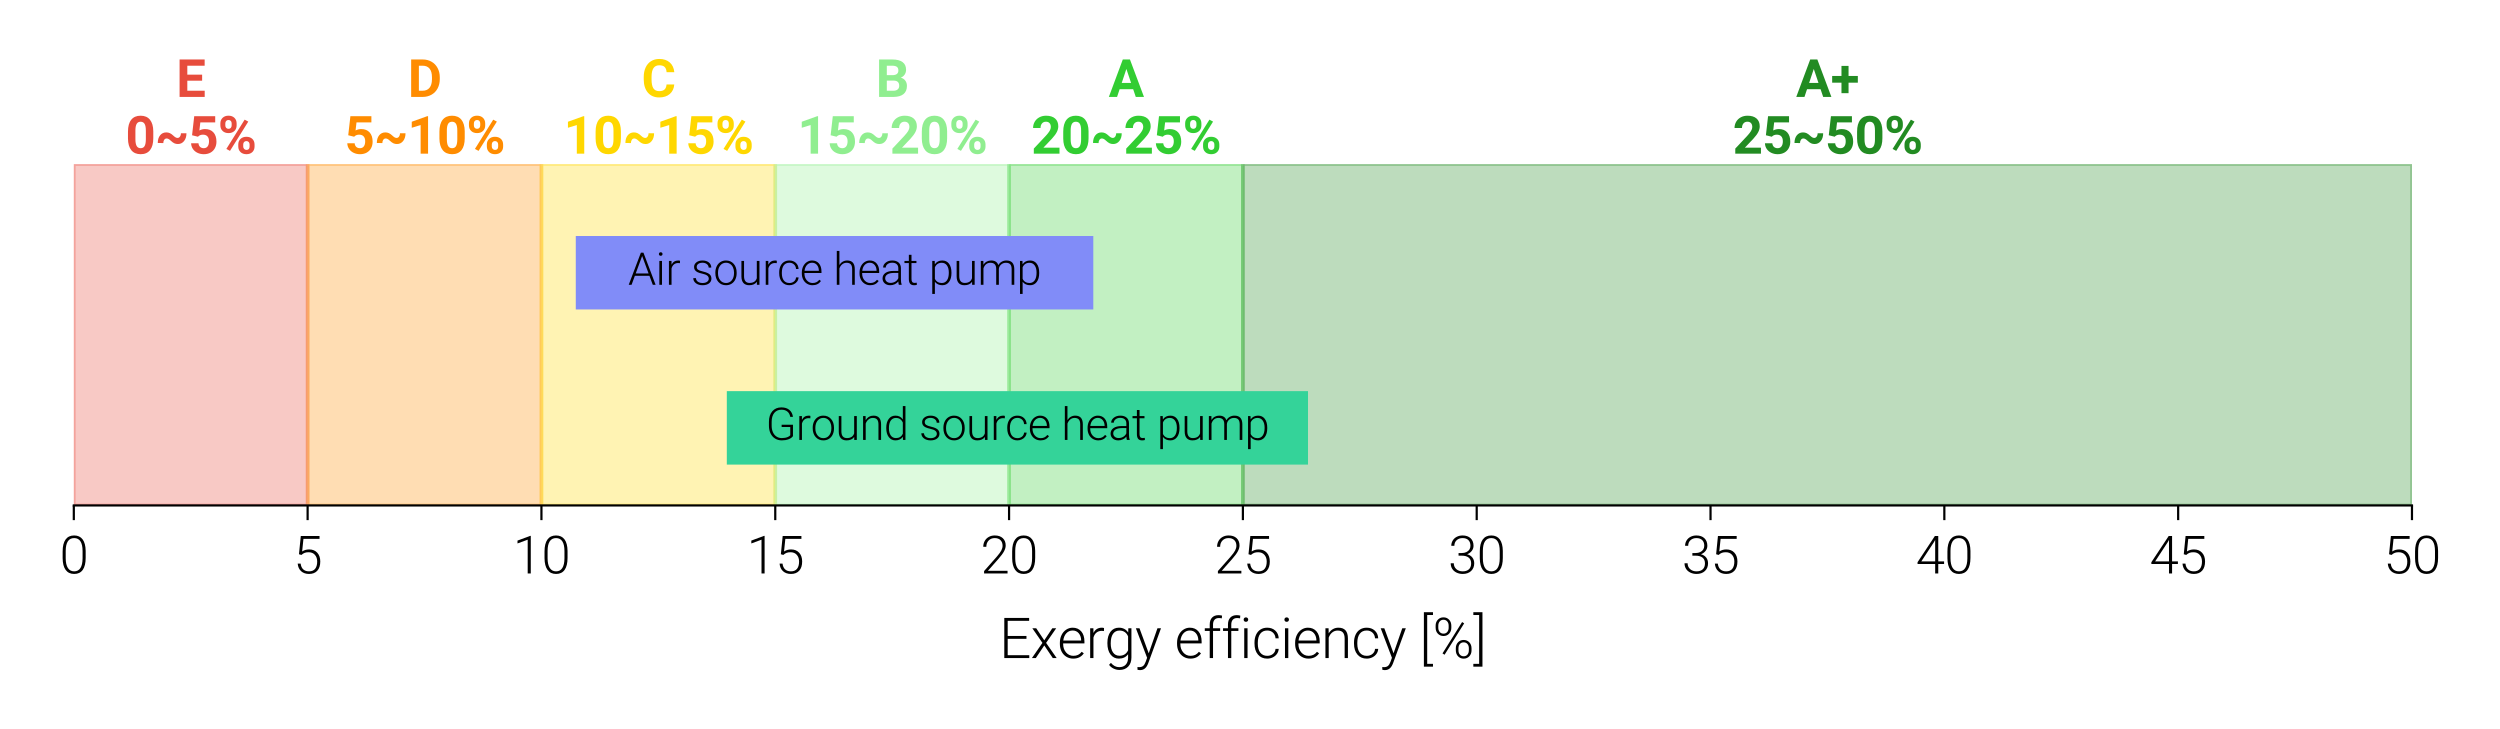 <?xml version="1.0" encoding="utf-8" standalone="no"?>
<!DOCTYPE svg PUBLIC "-//W3C//DTD SVG 1.1//EN"
  "http://www.w3.org/Graphics/SVG/1.1/DTD/svg11.dtd">
<svg xmlns:xlink="http://www.w3.org/1999/xlink" width="340.157pt" height="99.213pt" viewBox="0 0 340.157 99.213" xmlns="http://www.w3.org/2000/svg" version="1.1">
 <defs>
  <style type="text/css">*{stroke-linejoin: round; stroke-linecap: butt}</style>
 </defs>
 <g id="figure_1">
  <g id="patch_1">
   <path d="M 0 99.213 
L 340.157 99.213 
L 340.157 0 
L 0 0 
L 0 99.213 
z
" style="fill: none"/>
  </g>
  <g id="axes_1">
   <g id="patch_2">
    <path d="M 10.043 68.773 
L 328.18 68.773 
L 328.18 22.332 
L 10.043 22.332 
L 10.043 68.773 
z
" style="fill: none"/>
   </g>
   <g id="patch_3">
    <path d="M 10.043 68.773 
L 41.856 68.773 
L 41.856 22.332 
L 10.043 22.332 
z
" clip-path="url(#p3ab6ca6b2c)" style="fill: #e74c3c; opacity: 0.3; stroke: #e74c3c; stroke-width: 0.5; stroke-linejoin: miter"/>
   </g>
   <g id="patch_4">
    <path d="M 41.856 68.773 
L 73.67 68.773 
L 73.67 22.332 
L 41.856 22.332 
z
" clip-path="url(#p3ab6ca6b2c)" style="fill: #ff8c00; opacity: 0.3; stroke: #ff8c00; stroke-width: 0.5; stroke-linejoin: miter"/>
   </g>
   <g id="patch_5">
    <path d="M 73.67 68.773 
L 105.484 68.773 
L 105.484 22.332 
L 73.67 22.332 
z
" clip-path="url(#p3ab6ca6b2c)" style="fill: #ffd700; opacity: 0.3; stroke: #ffd700; stroke-width: 0.5; stroke-linejoin: miter"/>
   </g>
   <g id="patch_6">
    <path d="M 105.484 68.773 
L 137.297 68.773 
L 137.297 22.332 
L 105.484 22.332 
z
" clip-path="url(#p3ab6ca6b2c)" style="fill: #90ee90; opacity: 0.3; stroke: #90ee90; stroke-width: 0.5; stroke-linejoin: miter"/>
   </g>
   <g id="patch_7">
    <path d="M 137.297 68.773 
L 169.111 68.773 
L 169.111 22.332 
L 137.297 22.332 
z
" clip-path="url(#p3ab6ca6b2c)" style="fill: #32cd32; opacity: 0.3; stroke: #32cd32; stroke-width: 0.5; stroke-linejoin: miter"/>
   </g>
   <g id="patch_8">
    <path d="M 169.111 68.773 
L 328.18 68.773 
L 328.18 22.332 
L 169.111 22.332 
z
" clip-path="url(#p3ab6ca6b2c)" style="fill: #228b22; opacity: 0.3; stroke: #228b22; stroke-width: 0.5; stroke-linejoin: miter"/>
   </g>
   <g id="LineCollection_1">
    <path d="M 98.892 58.218 
L 177.971 58.218 
" clip-path="url(#p3ab6ca6b2c)" style="fill: none; stroke: #34d399; stroke-width: 10"/>
   </g>
   <g id="LineCollection_2">
    <path d="M 78.342 37.109 
L 148.757 37.109 
" clip-path="url(#p3ab6ca6b2c)" style="fill: none; stroke: #818cf8; stroke-width: 10"/>
   </g>
   <g id="patch_9">
    <path d="M 10.043 68.773 
L 328.18 68.773 
" style="fill: none; stroke: #000000; stroke-width: 0.3; stroke-linejoin: miter; stroke-linecap: square"/>
   </g>
   <g id="matplotlib.axis_1">
    <g id="xtick_1">
     <g id="line2d_1">
      <defs>
       <path id="m8bac148c6b" d="M 0 0 
L 0 2 
" style="stroke: #000000; stroke-width: 0.3"/>
      </defs>
      <g>
       <use xlink:href="#m8bac148c6b" x="10.043" y="68.773" style="stroke: #000000; stroke-width: 0.3"/>
      </g>
     </g>
     <g id="text_1">
      <!-- 0 -->
      <g transform="translate(8.103 78.023) scale(0.07 -0.07)">
       <defs>
        <path id="Roboto-Light-30" d="M 3172 1897 
Q 3172 934 2819 435 
Q 2466 -63 1778 -63 
Q 1103 -63 743 426 
Q 384 916 375 1850 
L 375 2666 
Q 375 3625 731 4119 
Q 1088 4613 1772 4613 
Q 2447 4613 2803 4136 
Q 3159 3659 3172 2731 
L 3172 1897 
z
M 2797 2713 
Q 2797 3494 2542 3894 
Q 2288 4294 1772 4294 
Q 1266 4294 1009 3903 
Q 753 3513 747 2750 
L 747 1856 
Q 747 1078 1011 665 
Q 1275 253 1778 253 
Q 2278 253 2536 656 
Q 2794 1059 2797 1838 
L 2797 2713 
z
" transform="scale(0.016)"/>
       </defs>
       <use xlink:href="#Roboto-Light-30"/>
      </g>
     </g>
    </g>
    <g id="xtick_2">
     <g id="line2d_2">
      <g>
       <use xlink:href="#m8bac148c6b" x="41.856" y="68.773" style="stroke: #000000; stroke-width: 0.3"/>
      </g>
     </g>
     <g id="text_2">
      <!-- 5 -->
      <g transform="translate(39.916 78.023) scale(0.07 -0.07)">
       <defs>
        <path id="Roboto-Light-35" d="M 681 2331 
L 903 4550 
L 3178 4550 
L 3178 4203 
L 1225 4203 
L 1066 2666 
Q 1431 2916 1922 2916 
Q 2538 2916 2903 2516 
Q 3269 2116 3269 1450 
Q 3269 731 2912 334 
Q 2556 -63 1909 -63 
Q 1316 -63 947 268 
Q 578 600 525 1197 
L 884 1197 
Q 938 731 1200 492 
Q 1463 253 1909 253 
Q 2397 253 2645 562 
Q 2894 872 2894 1444 
Q 2894 1944 2616 2259 
Q 2338 2575 1856 2575 
Q 1591 2575 1394 2508 
Q 1197 2441 978 2247 
L 681 2331 
z
" transform="scale(0.016)"/>
       </defs>
       <use xlink:href="#Roboto-Light-35"/>
      </g>
     </g>
    </g>
    <g id="xtick_3">
     <g id="line2d_3">
      <g>
       <use xlink:href="#m8bac148c6b" x="73.67" y="68.773" style="stroke: #000000; stroke-width: 0.3"/>
      </g>
     </g>
     <g id="text_3">
      <!-- 10 -->
      <g transform="translate(69.79 78.023) scale(0.07 -0.07)">
       <defs>
        <path id="Roboto-Light-31" d="M 2169 0 
L 1794 0 
L 1794 4100 
L 556 3641 
L 556 3991 
L 2106 4566 
L 2169 4566 
L 2169 0 
z
" transform="scale(0.016)"/>
       </defs>
       <use xlink:href="#Roboto-Light-31"/>
       <use xlink:href="#Roboto-Light-30" transform="translate(55.42 0)"/>
      </g>
     </g>
    </g>
    <g id="xtick_4">
     <g id="line2d_4">
      <g>
       <use xlink:href="#m8bac148c6b" x="105.484" y="68.773" style="stroke: #000000; stroke-width: 0.3"/>
      </g>
     </g>
     <g id="text_4">
      <!-- 15 -->
      <g transform="translate(101.604 78.023) scale(0.07 -0.07)">
       <use xlink:href="#Roboto-Light-31"/>
       <use xlink:href="#Roboto-Light-35" transform="translate(55.42 0)"/>
      </g>
     </g>
    </g>
    <g id="xtick_5">
     <g id="line2d_5">
      <g>
       <use xlink:href="#m8bac148c6b" x="137.297" y="68.773" style="stroke: #000000; stroke-width: 0.3"/>
      </g>
     </g>
     <g id="text_5">
      <!-- 20 -->
      <g transform="translate(133.418 78.023) scale(0.07 -0.07)">
       <defs>
        <path id="Roboto-Light-32" d="M 3278 0 
L 428 0 
L 428 288 
L 1988 2056 
Q 2375 2503 2525 2793 
Q 2675 3084 2675 3359 
Q 2675 3791 2422 4042 
Q 2169 4294 1725 4294 
Q 1266 4294 983 4000 
Q 700 3706 700 3238 
L 328 3238 
Q 328 3622 501 3937 
Q 675 4253 995 4433 
Q 1316 4613 1725 4613 
Q 2350 4613 2701 4284 
Q 3053 3956 3053 3391 
Q 3053 3072 2854 2694 
Q 2656 2316 2156 1750 
L 888 316 
L 3278 316 
L 3278 0 
z
" transform="scale(0.016)"/>
       </defs>
       <use xlink:href="#Roboto-Light-32"/>
       <use xlink:href="#Roboto-Light-30" transform="translate(55.42 0)"/>
      </g>
     </g>
    </g>
    <g id="xtick_6">
     <g id="line2d_6">
      <g>
       <use xlink:href="#m8bac148c6b" x="169.111" y="68.773" style="stroke: #000000; stroke-width: 0.3"/>
      </g>
     </g>
     <g id="text_6">
      <!-- 25 -->
      <g transform="translate(165.232 78.023) scale(0.07 -0.07)">
       <use xlink:href="#Roboto-Light-32"/>
       <use xlink:href="#Roboto-Light-35" transform="translate(55.42 0)"/>
      </g>
     </g>
    </g>
    <g id="xtick_7">
     <g id="line2d_7">
      <g>
       <use xlink:href="#m8bac148c6b" x="200.925" y="68.773" style="stroke: #000000; stroke-width: 0.3"/>
      </g>
     </g>
     <g id="text_7">
      <!-- 30 -->
      <g transform="translate(197.045 78.023) scale(0.07 -0.07)">
       <defs>
        <path id="Roboto-Light-33" d="M 1259 2478 
L 1647 2478 
Q 1969 2478 2209 2592 
Q 2450 2706 2576 2904 
Q 2703 3103 2703 3363 
Q 2703 3800 2456 4047 
Q 2209 4294 1747 4294 
Q 1309 4294 1029 4036 
Q 750 3778 750 3356 
L 375 3356 
Q 375 3709 553 4001 
Q 731 4294 1047 4453 
Q 1363 4613 1747 4613 
Q 2366 4613 2722 4275 
Q 3078 3938 3078 3350 
Q 3078 3022 2870 2745 
Q 2663 2469 2300 2331 
Q 2725 2213 2944 1923 
Q 3163 1634 3163 1234 
Q 3163 650 2781 293 
Q 2400 -63 1763 -63 
Q 1356 -63 1017 100 
Q 678 263 492 555 
Q 306 847 306 1234 
L 681 1234 
Q 681 800 984 526 
Q 1288 253 1763 253 
Q 2247 253 2517 501 
Q 2788 750 2788 1222 
Q 2788 1678 2495 1918 
Q 2203 2159 1634 2159 
L 1259 2159 
L 1259 2478 
z
" transform="scale(0.016)"/>
       </defs>
       <use xlink:href="#Roboto-Light-33"/>
       <use xlink:href="#Roboto-Light-30" transform="translate(55.42 0)"/>
      </g>
     </g>
    </g>
    <g id="xtick_8">
     <g id="line2d_8">
      <g>
       <use xlink:href="#m8bac148c6b" x="232.739" y="68.773" style="stroke: #000000; stroke-width: 0.3"/>
      </g>
     </g>
     <g id="text_8">
      <!-- 35 -->
      <g transform="translate(228.859 78.023) scale(0.07 -0.07)">
       <use xlink:href="#Roboto-Light-33"/>
       <use xlink:href="#Roboto-Light-35" transform="translate(55.42 0)"/>
      </g>
     </g>
    </g>
    <g id="xtick_9">
     <g id="line2d_9">
      <g>
       <use xlink:href="#m8bac148c6b" x="264.552" y="68.773" style="stroke: #000000; stroke-width: 0.3"/>
      </g>
     </g>
     <g id="text_9">
      <!-- 40 -->
      <g transform="translate(260.673 78.023) scale(0.07 -0.07)">
       <defs>
        <path id="Roboto-Light-34" d="M 2725 1466 
L 3434 1466 
L 3434 1150 
L 2725 1150 
L 2725 0 
L 2350 0 
L 2350 1150 
L 209 1150 
L 209 1363 
L 2316 4550 
L 2725 4550 
L 2725 1466 
z
M 669 1466 
L 2350 1466 
L 2350 4066 
L 2184 3778 
L 669 1466 
z
" transform="scale(0.016)"/>
       </defs>
       <use xlink:href="#Roboto-Light-34"/>
       <use xlink:href="#Roboto-Light-30" transform="translate(55.42 0)"/>
      </g>
     </g>
    </g>
    <g id="xtick_10">
     <g id="line2d_10">
      <g>
       <use xlink:href="#m8bac148c6b" x="296.366" y="68.773" style="stroke: #000000; stroke-width: 0.3"/>
      </g>
     </g>
     <g id="text_10">
      <!-- 45 -->
      <g transform="translate(292.487 78.023) scale(0.07 -0.07)">
       <use xlink:href="#Roboto-Light-34"/>
       <use xlink:href="#Roboto-Light-35" transform="translate(55.42 0)"/>
      </g>
     </g>
    </g>
    <g id="xtick_11">
     <g id="line2d_11">
      <g>
       <use xlink:href="#m8bac148c6b" x="328.18" y="68.773" style="stroke: #000000; stroke-width: 0.3"/>
      </g>
     </g>
     <g id="text_11">
      <!-- 50 -->
      <g transform="translate(324.3 78.023) scale(0.07 -0.07)">
       <use xlink:href="#Roboto-Light-35"/>
       <use xlink:href="#Roboto-Light-30" transform="translate(55.42 0)"/>
      </g>
     </g>
    </g>
    <g id="text_12">
     <!-- Exergy efficiency [%] -->
     <g transform="translate(135.958 89.538) scale(0.075 -0.075)">
      <defs>
       <path id="Roboto-Light-45" d="M 3088 2181 
L 959 2181 
L 959 325 
L 3406 325 
L 3406 0 
L 575 0 
L 575 4550 
L 3391 4550 
L 3391 4222 
L 959 4222 
L 959 2506 
L 3088 2506 
L 3088 2181 
z
" transform="scale(0.016)"/>
       <path id="Roboto-Light-78" d="M 1550 2009 
L 2463 3381 
L 2906 3381 
L 1759 1722 
L 2956 0 
L 2516 0 
L 1553 1431 
L 591 0 
L 150 0 
L 1344 1722 
L 197 3381 
L 638 3381 
L 1550 2009 
z
" transform="scale(0.016)"/>
       <path id="Roboto-Light-65" d="M 1797 -63 
Q 1366 -63 1017 150 
Q 669 363 475 742 
Q 281 1122 281 1594 
L 281 1728 
Q 281 2216 470 2606 
Q 659 2997 996 3220 
Q 1334 3444 1728 3444 
Q 2344 3444 2705 3023 
Q 3066 2603 3066 1875 
L 3066 1666 
L 653 1666 
L 653 1594 
Q 653 1019 983 636 
Q 1313 253 1813 253 
Q 2113 253 2342 362 
Q 2572 472 2759 713 
L 2994 534 
Q 2581 -63 1797 -63 
z
M 1728 3125 
Q 1306 3125 1017 2815 
Q 728 2506 666 1984 
L 2694 1984 
L 2694 2025 
Q 2678 2513 2415 2819 
Q 2153 3125 1728 3125 
z
" transform="scale(0.016)"/>
       <path id="Roboto-Light-72" d="M 2050 3063 
Q 1931 3084 1797 3084 
Q 1447 3084 1205 2889 
Q 963 2694 859 2322 
L 859 0 
L 488 0 
L 488 3381 
L 853 3381 
L 859 2844 
Q 1156 3444 1813 3444 
Q 1969 3444 2059 3403 
L 2050 3063 
z
" transform="scale(0.016)"/>
       <path id="Roboto-Light-67" d="M 338 1722 
Q 338 2516 689 2980 
Q 1041 3444 1644 3444 
Q 2334 3444 2694 2894 
L 2713 3381 
L 3063 3381 
L 3063 69 
Q 3063 -584 2697 -965 
Q 2331 -1347 1706 -1347 
Q 1353 -1347 1033 -1189 
Q 713 -1031 528 -769 
L 738 -544 
Q 1134 -1031 1681 -1031 
Q 2150 -1031 2412 -754 
Q 2675 -478 2684 13 
L 2684 438 
Q 2325 -63 1638 -63 
Q 1050 -63 694 406 
Q 338 875 338 1672 
L 338 1722 
z
M 716 1656 
Q 716 1009 975 636 
Q 1234 263 1706 263 
Q 2397 263 2684 881 
L 2684 2453 
Q 2553 2778 2306 2948 
Q 2059 3119 1713 3119 
Q 1241 3119 978 2748 
Q 716 2378 716 1656 
z
" transform="scale(0.016)"/>
       <path id="Roboto-Light-79" d="M 1559 538 
L 2547 3381 
L 2950 3381 
L 1506 -575 
L 1431 -750 
Q 1153 -1366 572 -1366 
Q 438 -1366 284 -1322 
L 281 -1013 
L 475 -1031 
Q 750 -1031 920 -895 
Q 1091 -759 1209 -428 
L 1375 28 
L 100 3381 
L 509 3381 
L 1559 538 
z
" transform="scale(0.016)"/>
       <path id="Roboto-Light-20" transform="scale(0.016)"/>
       <path id="Roboto-Light-66" d="M 756 0 
L 756 3075 
L 197 3075 
L 197 3381 
L 756 3381 
L 756 3791 
Q 756 4309 1020 4587 
Q 1284 4866 1756 4866 
Q 1969 4866 2153 4813 
L 2125 4500 
Q 1969 4538 1784 4538 
Q 1475 4538 1303 4345 
Q 1131 4153 1131 3800 
L 1131 3381 
L 1938 3381 
L 1938 3075 
L 1131 3075 
L 1131 0 
L 756 0 
z
" transform="scale(0.016)"/>
       <path id="Roboto-Light-69" d="M 906 0 
L 531 0 
L 531 3381 
L 906 3381 
L 906 0 
z
M 466 4359 
Q 466 4466 534 4539 
Q 603 4613 722 4613 
Q 841 4613 911 4539 
Q 981 4466 981 4359 
Q 981 4253 911 4181 
Q 841 4109 722 4109 
Q 603 4109 534 4181 
Q 466 4253 466 4359 
z
" transform="scale(0.016)"/>
       <path id="Roboto-Light-63" d="M 1738 253 
Q 2128 253 2392 473 
Q 2656 694 2678 1044 
L 3038 1044 
Q 3022 734 2844 479 
Q 2666 225 2370 81 
Q 2075 -63 1738 -63 
Q 1072 -63 683 400 
Q 294 863 294 1644 
L 294 1756 
Q 294 2256 469 2640 
Q 644 3025 970 3234 
Q 1297 3444 1734 3444 
Q 2291 3444 2652 3112 
Q 3013 2781 3038 2241 
L 2678 2241 
Q 2653 2638 2392 2881 
Q 2131 3125 1734 3125 
Q 1228 3125 948 2759 
Q 669 2394 669 1734 
L 669 1625 
Q 669 978 948 615 
Q 1228 253 1738 253 
z
" transform="scale(0.016)"/>
       <path id="Roboto-Light-6e" d="M 844 3381 
L 856 2803 
Q 1047 3116 1331 3280 
Q 1616 3444 1959 3444 
Q 2503 3444 2768 3137 
Q 3034 2831 3038 2219 
L 3038 0 
L 2666 0 
L 2666 2222 
Q 2663 2675 2473 2897 
Q 2284 3119 1869 3119 
Q 1522 3119 1255 2901 
Q 988 2684 859 2316 
L 859 0 
L 488 0 
L 488 3381 
L 844 3381 
z
" transform="scale(0.016)"/>
       <path id="Roboto-Light-5b" d="M 1541 4881 
L 884 4881 
L 884 -656 
L 1541 -656 
L 1541 -975 
L 509 -975 
L 509 5200 
L 1541 5200 
L 1541 4881 
z
" transform="scale(0.016)"/>
       <path id="Roboto-Light-25" d="M 341 3675 
Q 341 4081 592 4348 
Q 844 4616 1231 4616 
Q 1619 4616 1870 4348 
Q 2122 4081 2122 3656 
L 2122 3434 
Q 2122 3034 1873 2767 
Q 1625 2500 1238 2500 
Q 853 2500 597 2762 
Q 341 3025 341 3456 
L 341 3675 
z
M 644 3434 
Q 644 3144 805 2956 
Q 966 2769 1238 2769 
Q 1503 2769 1661 2958 
Q 1819 3147 1819 3447 
L 1819 3675 
Q 1819 3966 1656 4155 
Q 1494 4344 1231 4344 
Q 972 4344 808 4156 
Q 644 3969 644 3656 
L 644 3434 
z
M 2631 1116 
Q 2631 1522 2882 1787 
Q 3134 2053 3518 2053 
Q 3903 2053 4158 1789 
Q 4413 1525 4413 1094 
L 4413 872 
Q 4413 466 4161 200 
Q 3909 -66 3525 -66 
Q 3141 -66 2886 198 
Q 2631 463 2631 888 
L 2631 1116 
z
M 2931 872 
Q 2931 578 3092 390 
Q 3253 203 3525 203 
Q 3794 203 3951 392 
Q 4109 581 4109 888 
L 4109 1116 
Q 4109 1416 3948 1598 
Q 3788 1781 3519 1781 
Q 3256 1781 3093 1597 
Q 2931 1413 2931 1103 
L 2931 872 
z
M 1356 378 
L 1122 528 
L 3344 4084 
L 3578 3934 
L 1356 378 
z
" transform="scale(0.016)"/>
       <path id="Roboto-Light-5d" d="M 0 5200 
L 1034 5200 
L 1034 -975 
L 0 -975 
L 0 -656 
L 659 -656 
L 659 4881 
L 0 4881 
L 0 5200 
z
" transform="scale(0.016)"/>
      </defs>
      <use xlink:href="#Roboto-Light-45"/>
      <use xlink:href="#Roboto-Light-78" transform="translate(56.885 0)"/>
      <use xlink:href="#Roboto-Light-65" transform="translate(105.518 0)"/>
      <use xlink:href="#Roboto-Light-72" transform="translate(157.178 0)"/>
      <use xlink:href="#Roboto-Light-67" transform="translate(190.82 0)"/>
      <use xlink:href="#Roboto-Light-79" transform="translate(246.289 0)"/>
      <use xlink:href="#Roboto-Light-20" transform="translate(293.799 0)"/>
      <use xlink:href="#Roboto-Light-65" transform="translate(318.115 0)"/>
      <use xlink:href="#Roboto-Light-66" transform="translate(369.775 0)"/>
      <use xlink:href="#Roboto-Light-66" transform="translate(402.881 0)"/>
      <use xlink:href="#Roboto-Light-69" transform="translate(435.986 0)"/>
      <use xlink:href="#Roboto-Light-63" transform="translate(458.398 0)"/>
      <use xlink:href="#Roboto-Light-69" transform="translate(509.912 0)"/>
      <use xlink:href="#Roboto-Light-65" transform="translate(532.324 0)"/>
      <use xlink:href="#Roboto-Light-6e" transform="translate(583.984 0)"/>
      <use xlink:href="#Roboto-Light-63" transform="translate(638.916 0)"/>
      <use xlink:href="#Roboto-Light-79" transform="translate(690.43 0)"/>
      <use xlink:href="#Roboto-Light-20" transform="translate(737.939 0)"/>
      <use xlink:href="#Roboto-Light-5b" transform="translate(762.256 0)"/>
      <use xlink:href="#Roboto-Light-25" transform="translate(786.23 0)"/>
      <use xlink:href="#Roboto-Light-5d" transform="translate(860.107 0)"/>
     </g>
    </g>
   </g>
   <g id="matplotlib.axis_2"/>
   <g id="text_13">
    <!-- Ground source heat pump -->
    <g transform="translate(104.189 59.859) scale(0.06 -0.06)">
     <defs>
      <path id="Roboto-Light-47" d="M 3859 541 
Q 3659 256 3232 96 
Q 2806 -63 2278 -63 
Q 1744 -63 1328 193 
Q 913 450 684 919 
Q 456 1388 453 1994 
L 453 2569 
Q 453 3516 931 4064 
Q 1409 4613 2216 4613 
Q 2919 4613 3347 4255 
Q 3775 3897 3856 3269 
L 3472 3269 
Q 3388 3769 3064 4026 
Q 2741 4284 2219 4284 
Q 1581 4284 1209 3831 
Q 838 3378 838 2553 
L 838 2016 
Q 838 1497 1014 1098 
Q 1191 700 1520 481 
Q 1850 263 2278 263 
Q 2775 263 3131 419 
Q 3363 522 3475 659 
L 3475 1834 
L 2253 1834 
L 2253 2159 
L 3859 2159 
L 3859 541 
z
" transform="scale(0.016)"/>
      <path id="Roboto-Light-6f" d="M 281 1741 
Q 281 2228 470 2618 
Q 659 3009 1004 3226 
Q 1350 3444 1788 3444 
Q 2463 3444 2881 2970 
Q 3300 2497 3300 1716 
L 3300 1638 
Q 3300 1147 3111 755 
Q 2922 363 2578 150 
Q 2234 -63 1794 -63 
Q 1122 -63 701 410 
Q 281 884 281 1666 
L 281 1741 
z
M 656 1638 
Q 656 1031 970 642 
Q 1284 253 1794 253 
Q 2300 253 2614 642 
Q 2928 1031 2928 1669 
L 2928 1741 
Q 2928 2128 2784 2450 
Q 2641 2772 2381 2948 
Q 2122 3125 1788 3125 
Q 1288 3125 972 2733 
Q 656 2341 656 1706 
L 656 1638 
z
" transform="scale(0.016)"/>
      <path id="Roboto-Light-75" d="M 2663 428 
Q 2325 -63 1584 -63 
Q 1044 -63 762 251 
Q 481 566 475 1181 
L 475 3381 
L 847 3381 
L 847 1228 
Q 847 263 1628 263 
Q 2441 263 2656 934 
L 2656 3381 
L 3031 3381 
L 3031 0 
L 2669 0 
L 2663 428 
z
" transform="scale(0.016)"/>
      <path id="Roboto-Light-64" d="M 338 1722 
Q 338 2509 689 2976 
Q 1041 3444 1644 3444 
Q 2328 3444 2688 2903 
L 2688 4800 
L 3059 4800 
L 3059 0 
L 2709 0 
L 2694 450 
Q 2334 -63 1638 -63 
Q 1053 -63 695 407 
Q 338 878 338 1678 
L 338 1722 
z
M 716 1656 
Q 716 1009 975 636 
Q 1234 263 1706 263 
Q 2397 263 2688 872 
L 2688 2459 
Q 2397 3119 1713 3119 
Q 1241 3119 978 2748 
Q 716 2378 716 1656 
z
" transform="scale(0.016)"/>
      <path id="Roboto-Light-73" d="M 2513 859 
Q 2513 1138 2289 1306 
Q 2066 1475 1616 1570 
Q 1166 1666 917 1789 
Q 669 1913 548 2091 
Q 428 2269 428 2522 
Q 428 2922 762 3183 
Q 1097 3444 1619 3444 
Q 2184 3444 2526 3164 
Q 2869 2884 2869 2434 
L 2494 2434 
Q 2494 2731 2245 2928 
Q 1997 3125 1619 3125 
Q 1250 3125 1026 2961 
Q 803 2797 803 2534 
Q 803 2281 989 2142 
Q 1175 2003 1667 1887 
Q 2159 1772 2404 1640 
Q 2650 1509 2769 1325 
Q 2888 1141 2888 878 
Q 2888 450 2542 193 
Q 2197 -63 1641 -63 
Q 1050 -63 683 223 
Q 316 509 316 947 
L 691 947 
Q 713 619 967 436 
Q 1222 253 1641 253 
Q 2031 253 2272 425 
Q 2513 597 2513 859 
z
" transform="scale(0.016)"/>
      <path id="Roboto-Light-68" d="M 859 2809 
Q 1044 3113 1331 3278 
Q 1619 3444 1959 3444 
Q 2503 3444 2768 3137 
Q 3034 2831 3038 2219 
L 3038 0 
L 2666 0 
L 2666 2222 
Q 2663 2675 2473 2897 
Q 2284 3119 1869 3119 
Q 1522 3119 1255 2901 
Q 988 2684 859 2316 
L 859 0 
L 488 0 
L 488 4800 
L 859 4800 
L 859 2809 
z
" transform="scale(0.016)"/>
      <path id="Roboto-Light-61" d="M 2622 0 
Q 2566 159 2550 472 
Q 2353 216 2048 76 
Q 1744 -63 1403 -63 
Q 916 -63 614 209 
Q 313 481 313 897 
Q 313 1391 723 1678 
Q 1134 1966 1869 1966 
L 2547 1966 
L 2547 2350 
Q 2547 2713 2323 2920 
Q 2100 3128 1672 3128 
Q 1281 3128 1025 2928 
Q 769 2728 769 2447 
L 394 2450 
Q 394 2853 769 3148 
Q 1144 3444 1691 3444 
Q 2256 3444 2582 3161 
Q 2909 2878 2919 2372 
L 2919 772 
Q 2919 281 3022 38 
L 3022 0 
L 2622 0 
z
M 1447 269 
Q 1822 269 2117 450 
Q 2413 631 2547 934 
L 2547 1678 
L 1878 1678 
Q 1319 1672 1003 1473 
Q 688 1275 688 928 
Q 688 644 898 456 
Q 1109 269 1447 269 
z
" transform="scale(0.016)"/>
      <path id="Roboto-Light-74" d="M 1069 4247 
L 1069 3381 
L 1769 3381 
L 1769 3075 
L 1069 3075 
L 1069 822 
Q 1069 541 1170 403 
Q 1272 266 1509 266 
Q 1603 266 1813 297 
L 1828 -9 
Q 1681 -63 1428 -63 
Q 1044 -63 869 160 
Q 694 384 694 819 
L 694 3075 
L 72 3075 
L 72 3381 
L 694 3381 
L 694 4247 
L 1069 4247 
z
" transform="scale(0.016)"/>
      <path id="Roboto-Light-70" d="M 3206 1656 
Q 3206 866 2856 401 
Q 2506 -63 1919 -63 
Q 1225 -63 856 425 
L 856 -1300 
L 484 -1300 
L 484 3381 
L 831 3381 
L 850 2903 
Q 1216 3444 1909 3444 
Q 2516 3444 2861 2984 
Q 3206 2525 3206 1709 
L 3206 1656 
z
M 2831 1722 
Q 2831 2369 2565 2744 
Q 2300 3119 1825 3119 
Q 1481 3119 1234 2953 
Q 988 2788 856 2472 
L 856 850 
Q 991 559 1241 406 
Q 1491 253 1831 253 
Q 2303 253 2567 629 
Q 2831 1006 2831 1722 
z
" transform="scale(0.016)"/>
      <path id="Roboto-Light-6d" d="M 828 3381 
L 841 2831 
Q 1028 3138 1309 3291 
Q 1591 3444 1934 3444 
Q 2734 3444 2950 2788 
Q 3131 3103 3434 3273 
Q 3738 3444 4103 3444 
Q 5191 3444 5213 2256 
L 5213 0 
L 4838 0 
L 4838 2228 
Q 4834 2681 4642 2900 
Q 4450 3119 4016 3119 
Q 3613 3113 3334 2858 
Q 3056 2603 3025 2238 
L 3025 0 
L 2650 0 
L 2650 2256 
Q 2647 2691 2445 2905 
Q 2244 3119 1825 3119 
Q 1472 3119 1219 2917 
Q 966 2716 844 2319 
L 844 0 
L 469 0 
L 469 3381 
L 828 3381 
z
" transform="scale(0.016)"/>
     </defs>
     <use xlink:href="#Roboto-Light-47"/>
     <use xlink:href="#Roboto-Light-72" transform="translate(68.359 0)"/>
     <use xlink:href="#Roboto-Light-6f" transform="translate(102.002 0)"/>
     <use xlink:href="#Roboto-Light-75" transform="translate(158.008 0)"/>
     <use xlink:href="#Roboto-Light-6e" transform="translate(212.939 0)"/>
     <use xlink:href="#Roboto-Light-64" transform="translate(267.871 0)"/>
     <use xlink:href="#Roboto-Light-20" transform="translate(323.438 0)"/>
     <use xlink:href="#Roboto-Light-73" transform="translate(347.754 0)"/>
     <use xlink:href="#Roboto-Light-6f" transform="translate(398.389 0)"/>
     <use xlink:href="#Roboto-Light-75" transform="translate(454.395 0)"/>
     <use xlink:href="#Roboto-Light-72" transform="translate(509.326 0)"/>
     <use xlink:href="#Roboto-Light-63" transform="translate(542.969 0)"/>
     <use xlink:href="#Roboto-Light-65" transform="translate(594.482 0)"/>
     <use xlink:href="#Roboto-Light-20" transform="translate(646.143 0)"/>
     <use xlink:href="#Roboto-Light-68" transform="translate(670.459 0)"/>
     <use xlink:href="#Roboto-Light-65" transform="translate(725.342 0)"/>
     <use xlink:href="#Roboto-Light-61" transform="translate(777.002 0)"/>
     <use xlink:href="#Roboto-Light-74" transform="translate(830.566 0)"/>
     <use xlink:href="#Roboto-Light-20" transform="translate(862.695 0)"/>
     <use xlink:href="#Roboto-Light-70" transform="translate(887.012 0)"/>
     <use xlink:href="#Roboto-Light-75" transform="translate(942.432 0)"/>
     <use xlink:href="#Roboto-Light-6d" transform="translate(997.363 0)"/>
     <use xlink:href="#Roboto-Light-70" transform="translate(1085.986 0)"/>
    </g>
   </g>
   <g id="text_14">
    <!-- Air source heat pump -->
    <g transform="translate(85.456 38.749) scale(0.06 -0.06)">
     <defs>
      <path id="Roboto-Light-41" d="M 3031 1275 
L 966 1275 
L 497 0 
L 94 0 
L 1816 4550 
L 2181 4550 
L 3903 0 
L 3503 0 
L 3031 1275 
z
M 1084 1603 
L 2909 1603 
L 1997 4081 
L 1084 1603 
z
" transform="scale(0.016)"/>
     </defs>
     <use xlink:href="#Roboto-Light-41"/>
     <use xlink:href="#Roboto-Light-69" transform="translate(62.451 0)"/>
     <use xlink:href="#Roboto-Light-72" transform="translate(84.863 0)"/>
     <use xlink:href="#Roboto-Light-20" transform="translate(118.506 0)"/>
     <use xlink:href="#Roboto-Light-73" transform="translate(142.822 0)"/>
     <use xlink:href="#Roboto-Light-6f" transform="translate(193.457 0)"/>
     <use xlink:href="#Roboto-Light-75" transform="translate(249.463 0)"/>
     <use xlink:href="#Roboto-Light-72" transform="translate(304.395 0)"/>
     <use xlink:href="#Roboto-Light-63" transform="translate(338.037 0)"/>
     <use xlink:href="#Roboto-Light-65" transform="translate(389.551 0)"/>
     <use xlink:href="#Roboto-Light-20" transform="translate(441.211 0)"/>
     <use xlink:href="#Roboto-Light-68" transform="translate(465.527 0)"/>
     <use xlink:href="#Roboto-Light-65" transform="translate(520.41 0)"/>
     <use xlink:href="#Roboto-Light-61" transform="translate(572.07 0)"/>
     <use xlink:href="#Roboto-Light-74" transform="translate(625.635 0)"/>
     <use xlink:href="#Roboto-Light-20" transform="translate(657.764 0)"/>
     <use xlink:href="#Roboto-Light-70" transform="translate(682.08 0)"/>
     <use xlink:href="#Roboto-Light-75" transform="translate(737.5 0)"/>
     <use xlink:href="#Roboto-Light-6d" transform="translate(792.432 0)"/>
     <use xlink:href="#Roboto-Light-70" transform="translate(881.055 0)"/>
    </g>
   </g>
   <g id="text_15">
    <!-- E -->
    <g style="fill: #e74c3c" transform="translate(23.981 13.188) scale(0.07 -0.07)">
     <defs>
      <path id="Roboto-Bold-45" d="M 3144 1972 
L 1344 1972 
L 1344 753 
L 3456 753 
L 3456 0 
L 406 0 
L 406 4550 
L 3450 4550 
L 3450 3791 
L 1344 3791 
L 1344 2706 
L 3144 2706 
L 3144 1972 
z
" transform="scale(0.016)"/>
     </defs>
     <use xlink:href="#Roboto-Bold-45"/>
    </g>
    <!-- 0~5% -->
    <g style="fill: #e74c3c" transform="translate(17.08 20.91) scale(0.07 -0.07)">
     <defs>
      <path id="Roboto-Bold-30" d="M 3372 1881 
Q 3372 938 2981 437 
Q 2591 -63 1838 -63 
Q 1094 -63 700 428 
Q 306 919 297 1834 
L 297 2672 
Q 297 3625 692 4119 
Q 1088 4613 1831 4613 
Q 2575 4613 2969 4123 
Q 3363 3634 3372 2719 
L 3372 1881 
z
M 2469 2800 
Q 2469 3366 2314 3623 
Q 2159 3881 1831 3881 
Q 1513 3881 1361 3636 
Q 1209 3391 1200 2869 
L 1200 1763 
Q 1200 1206 1351 936 
Q 1503 666 1838 666 
Q 2169 666 2316 925 
Q 2463 1184 2469 1719 
L 2469 2800 
z
" transform="scale(0.016)"/>
      <path id="Roboto-Bold-7e" d="M 3816 2478 
Q 3816 1897 3525 1534 
Q 3234 1172 2775 1172 
Q 2544 1172 2345 1261 
Q 2147 1350 1887 1598 
Q 1628 1847 1409 1847 
Q 1228 1847 1115 1690 
Q 1003 1534 1003 1291 
L 331 1297 
Q 331 1878 614 2231 
Q 897 2584 1366 2584 
Q 1609 2584 1809 2490 
Q 2009 2397 2264 2155 
Q 2519 1913 2728 1913 
Q 2913 1913 3030 2078 
Q 3147 2244 3147 2481 
L 3816 2478 
z
" transform="scale(0.016)"/>
      <path id="Roboto-Bold-35" d="M 444 2238 
L 706 4550 
L 3256 4550 
L 3256 3797 
L 1447 3797 
L 1334 2819 
Q 1656 2991 2019 2991 
Q 2669 2991 3037 2587 
Q 3406 2184 3406 1459 
Q 3406 1019 3220 670 
Q 3034 322 2687 129 
Q 2341 -63 1869 -63 
Q 1456 -63 1103 104 
Q 750 272 545 575 
Q 341 878 328 1266 
L 1222 1266 
Q 1250 981 1420 823 
Q 1591 666 1866 666 
Q 2172 666 2337 886 
Q 2503 1106 2503 1509 
Q 2503 1897 2312 2103 
Q 2122 2309 1772 2309 
Q 1450 2309 1250 2141 
L 1163 2059 
L 444 2238 
z
" transform="scale(0.016)"/>
      <path id="Roboto-Bold-25" d="M 297 3675 
Q 297 4094 569 4355 
Q 841 4616 1281 4616 
Q 1728 4616 2000 4358 
Q 2272 4100 2272 3659 
L 2272 3434 
Q 2272 3013 2000 2756 
Q 1728 2500 1288 2500 
Q 844 2500 570 2758 
Q 297 3016 297 3453 
L 297 3675 
z
M 897 3434 
Q 897 3247 1005 3133 
Q 1113 3019 1288 3019 
Q 1463 3019 1566 3134 
Q 1669 3250 1669 3444 
L 1669 3675 
Q 1669 3863 1566 3978 
Q 1463 4094 1281 4094 
Q 1109 4094 1003 3980 
Q 897 3866 897 3663 
L 897 3434 
z
M 2472 1116 
Q 2472 1538 2747 1795 
Q 3022 2053 3459 2053 
Q 3903 2053 4176 1798 
Q 4450 1544 4450 1097 
L 4450 872 
Q 4450 453 4181 195 
Q 3913 -63 3466 -63 
Q 3016 -63 2744 196 
Q 2472 456 2472 884 
L 2472 1116 
z
M 3072 872 
Q 3072 700 3184 578 
Q 3297 456 3466 456 
Q 3847 456 3847 878 
L 3847 1116 
Q 3847 1303 3740 1417 
Q 3634 1531 3459 1531 
Q 3284 1531 3178 1417 
Q 3072 1303 3072 1106 
L 3072 872 
z
M 1466 341 
L 1025 578 
L 3247 4134 
L 3688 3897 
L 1466 341 
z
" transform="scale(0.016)"/>
     </defs>
     <use xlink:href="#Roboto-Bold-30"/>
     <use xlink:href="#Roboto-Bold-7e" transform="translate(57.373 0)"/>
     <use xlink:href="#Roboto-Bold-35" transform="translate(122.217 0)"/>
     <use xlink:href="#Roboto-Bold-25" transform="translate(179.59 0)"/>
    </g>
   </g>
   <g id="text_16">
    <!-- D -->
    <g style="fill: #ff8c00" transform="translate(55.489 13.188) scale(0.07 -0.07)">
     <defs>
      <path id="Roboto-Bold-44" d="M 406 0 
L 406 4550 
L 1806 4550 
Q 2406 4550 2879 4279 
Q 3353 4009 3618 3511 
Q 3884 3013 3884 2378 
L 3884 2169 
Q 3884 1534 3623 1040 
Q 3363 547 2888 275 
Q 2413 3 1816 0 
L 406 0 
z
M 1344 3791 
L 1344 753 
L 1797 753 
Q 2347 753 2637 1112 
Q 2928 1472 2934 2141 
L 2934 2381 
Q 2934 3075 2646 3433 
Q 2359 3791 1806 3791 
L 1344 3791 
z
" transform="scale(0.016)"/>
     </defs>
     <use xlink:href="#Roboto-Bold-44"/>
    </g>
    <!-- 5~10% -->
    <g style="fill: #ff8c00" transform="translate(46.885 20.91) scale(0.07 -0.07)">
     <defs>
      <path id="Roboto-Bold-31" d="M 2503 0 
L 1600 0 
L 1600 3481 
L 522 3147 
L 522 3881 
L 2406 4556 
L 2503 4556 
L 2503 0 
z
" transform="scale(0.016)"/>
     </defs>
     <use xlink:href="#Roboto-Bold-35"/>
     <use xlink:href="#Roboto-Bold-7e" transform="translate(57.373 0)"/>
     <use xlink:href="#Roboto-Bold-31" transform="translate(122.217 0)"/>
     <use xlink:href="#Roboto-Bold-30" transform="translate(179.59 0)"/>
     <use xlink:href="#Roboto-Bold-25" transform="translate(236.963 0)"/>
    </g>
   </g>
   <g id="text_17">
    <!-- C -->
    <g style="fill: #ffd700" transform="translate(87.287 13.188) scale(0.07 -0.07)">
     <defs>
      <path id="Roboto-Bold-43" d="M 3978 1516 
Q 3925 781 3436 359 
Q 2947 -63 2147 -63 
Q 1272 -63 770 526 
Q 269 1116 269 2144 
L 269 2422 
Q 269 3078 500 3578 
Q 731 4078 1161 4345 
Q 1591 4613 2159 4613 
Q 2947 4613 3428 4191 
Q 3909 3769 3984 3006 
L 3047 3006 
Q 3013 3447 2802 3645 
Q 2591 3844 2159 3844 
Q 1691 3844 1458 3508 
Q 1225 3172 1219 2466 
L 1219 2122 
Q 1219 1384 1442 1043 
Q 1666 703 2147 703 
Q 2581 703 2795 901 
Q 3009 1100 3041 1516 
L 3978 1516 
z
" transform="scale(0.016)"/>
     </defs>
     <use xlink:href="#Roboto-Bold-43"/>
    </g>
    <!-- 10~15% -->
    <g style="fill: #ffd700" transform="translate(76.691 20.91) scale(0.07 -0.07)">
     <use xlink:href="#Roboto-Bold-31"/>
     <use xlink:href="#Roboto-Bold-30" transform="translate(57.373 0)"/>
     <use xlink:href="#Roboto-Bold-7e" transform="translate(114.746 0)"/>
     <use xlink:href="#Roboto-Bold-31" transform="translate(179.59 0)"/>
     <use xlink:href="#Roboto-Bold-35" transform="translate(236.963 0)"/>
     <use xlink:href="#Roboto-Bold-25" transform="translate(294.336 0)"/>
    </g>
   </g>
   <g id="text_18">
    <!-- B -->
    <g style="fill: #90ee90" transform="translate(119.157 13.188) scale(0.07 -0.07)">
     <defs>
      <path id="Roboto-Bold-42" d="M 406 0 
L 406 4550 
L 2000 4550 
Q 2828 4550 3256 4233 
Q 3684 3916 3684 3303 
Q 3684 2969 3512 2714 
Q 3341 2459 3034 2341 
Q 3384 2253 3586 1987 
Q 3788 1722 3788 1338 
Q 3788 681 3369 343 
Q 2950 6 2175 0 
L 406 0 
z
M 1344 1981 
L 1344 753 
L 2147 753 
Q 2478 753 2664 911 
Q 2850 1069 2850 1347 
Q 2850 1972 2203 1981 
L 1344 1981 
z
M 1344 2644 
L 2038 2644 
Q 2747 2656 2747 3209 
Q 2747 3519 2567 3655 
Q 2388 3791 2000 3791 
L 1344 3791 
L 1344 2644 
z
" transform="scale(0.016)"/>
     </defs>
     <use xlink:href="#Roboto-Bold-42"/>
    </g>
    <!-- 15~20% -->
    <g style="fill: #90ee90" transform="translate(108.505 20.91) scale(0.07 -0.07)">
     <defs>
      <path id="Roboto-Bold-32" d="M 3428 0 
L 309 0 
L 309 619 
L 1781 2188 
Q 2084 2519 2229 2766 
Q 2375 3013 2375 3234 
Q 2375 3538 2222 3711 
Q 2069 3884 1784 3884 
Q 1478 3884 1301 3673 
Q 1125 3463 1125 3119 
L 219 3119 
Q 219 3534 417 3878 
Q 616 4222 978 4417 
Q 1341 4613 1800 4613 
Q 2503 4613 2892 4275 
Q 3281 3938 3281 3322 
Q 3281 2984 3106 2634 
Q 2931 2284 2506 1819 
L 1472 728 
L 3428 728 
L 3428 0 
z
" transform="scale(0.016)"/>
     </defs>
     <use xlink:href="#Roboto-Bold-31"/>
     <use xlink:href="#Roboto-Bold-35" transform="translate(57.373 0)"/>
     <use xlink:href="#Roboto-Bold-7e" transform="translate(114.746 0)"/>
     <use xlink:href="#Roboto-Bold-32" transform="translate(179.59 0)"/>
     <use xlink:href="#Roboto-Bold-30" transform="translate(236.963 0)"/>
     <use xlink:href="#Roboto-Bold-25" transform="translate(294.336 0)"/>
    </g>
   </g>
   <g id="text_19">
    <!-- A -->
    <g style="fill: #32cd32" transform="translate(150.85 13.188) scale(0.07 -0.07)">
     <defs>
      <path id="Roboto-Bold-41" d="M 2975 938 
L 1331 938 
L 1019 0 
L 22 0 
L 1716 4550 
L 2584 4550 
L 4288 0 
L 3291 0 
L 2975 938 
z
M 1584 1697 
L 2722 1697 
L 2150 3400 
L 1584 1697 
z
" transform="scale(0.016)"/>
     </defs>
     <use xlink:href="#Roboto-Bold-41"/>
    </g>
    <!-- 20~25% -->
    <g style="fill: #32cd32" transform="translate(140.318 20.91) scale(0.07 -0.07)">
     <use xlink:href="#Roboto-Bold-32"/>
     <use xlink:href="#Roboto-Bold-30" transform="translate(57.373 0)"/>
     <use xlink:href="#Roboto-Bold-7e" transform="translate(114.746 0)"/>
     <use xlink:href="#Roboto-Bold-32" transform="translate(179.59 0)"/>
     <use xlink:href="#Roboto-Bold-35" transform="translate(236.963 0)"/>
     <use xlink:href="#Roboto-Bold-25" transform="translate(294.336 0)"/>
    </g>
   </g>
   <g id="text_20">
    <!-- A+ -->
    <g style="fill: #228b22" transform="translate(244.38 13.188) scale(0.07 -0.07)">
     <defs>
      <path id="Roboto-Bold-2b" d="M 2169 2547 
L 3297 2547 
L 3297 1731 
L 2169 1731 
L 2169 456 
L 1309 456 
L 1309 1731 
L 178 1731 
L 178 2547 
L 1309 2547 
L 1309 3769 
L 2169 3769 
L 2169 2547 
z
" transform="scale(0.016)"/>
     </defs>
     <use xlink:href="#Roboto-Bold-41"/>
     <use xlink:href="#Roboto-Bold-2b" transform="translate(67.285 0)"/>
    </g>
    <!-- 25~50% -->
    <g style="fill: #228b22" transform="translate(235.76 20.91) scale(0.07 -0.07)">
     <use xlink:href="#Roboto-Bold-32"/>
     <use xlink:href="#Roboto-Bold-35" transform="translate(57.373 0)"/>
     <use xlink:href="#Roboto-Bold-7e" transform="translate(114.746 0)"/>
     <use xlink:href="#Roboto-Bold-35" transform="translate(179.59 0)"/>
     <use xlink:href="#Roboto-Bold-30" transform="translate(236.963 0)"/>
     <use xlink:href="#Roboto-Bold-25" transform="translate(294.336 0)"/>
    </g>
   </g>
  </g>
 </g>
 <defs>
  <clipPath id="p3ab6ca6b2c">
   <rect x="10.043" y="22.332" width="318.137" height="46.441"/>
  </clipPath>
 </defs>
</svg>
